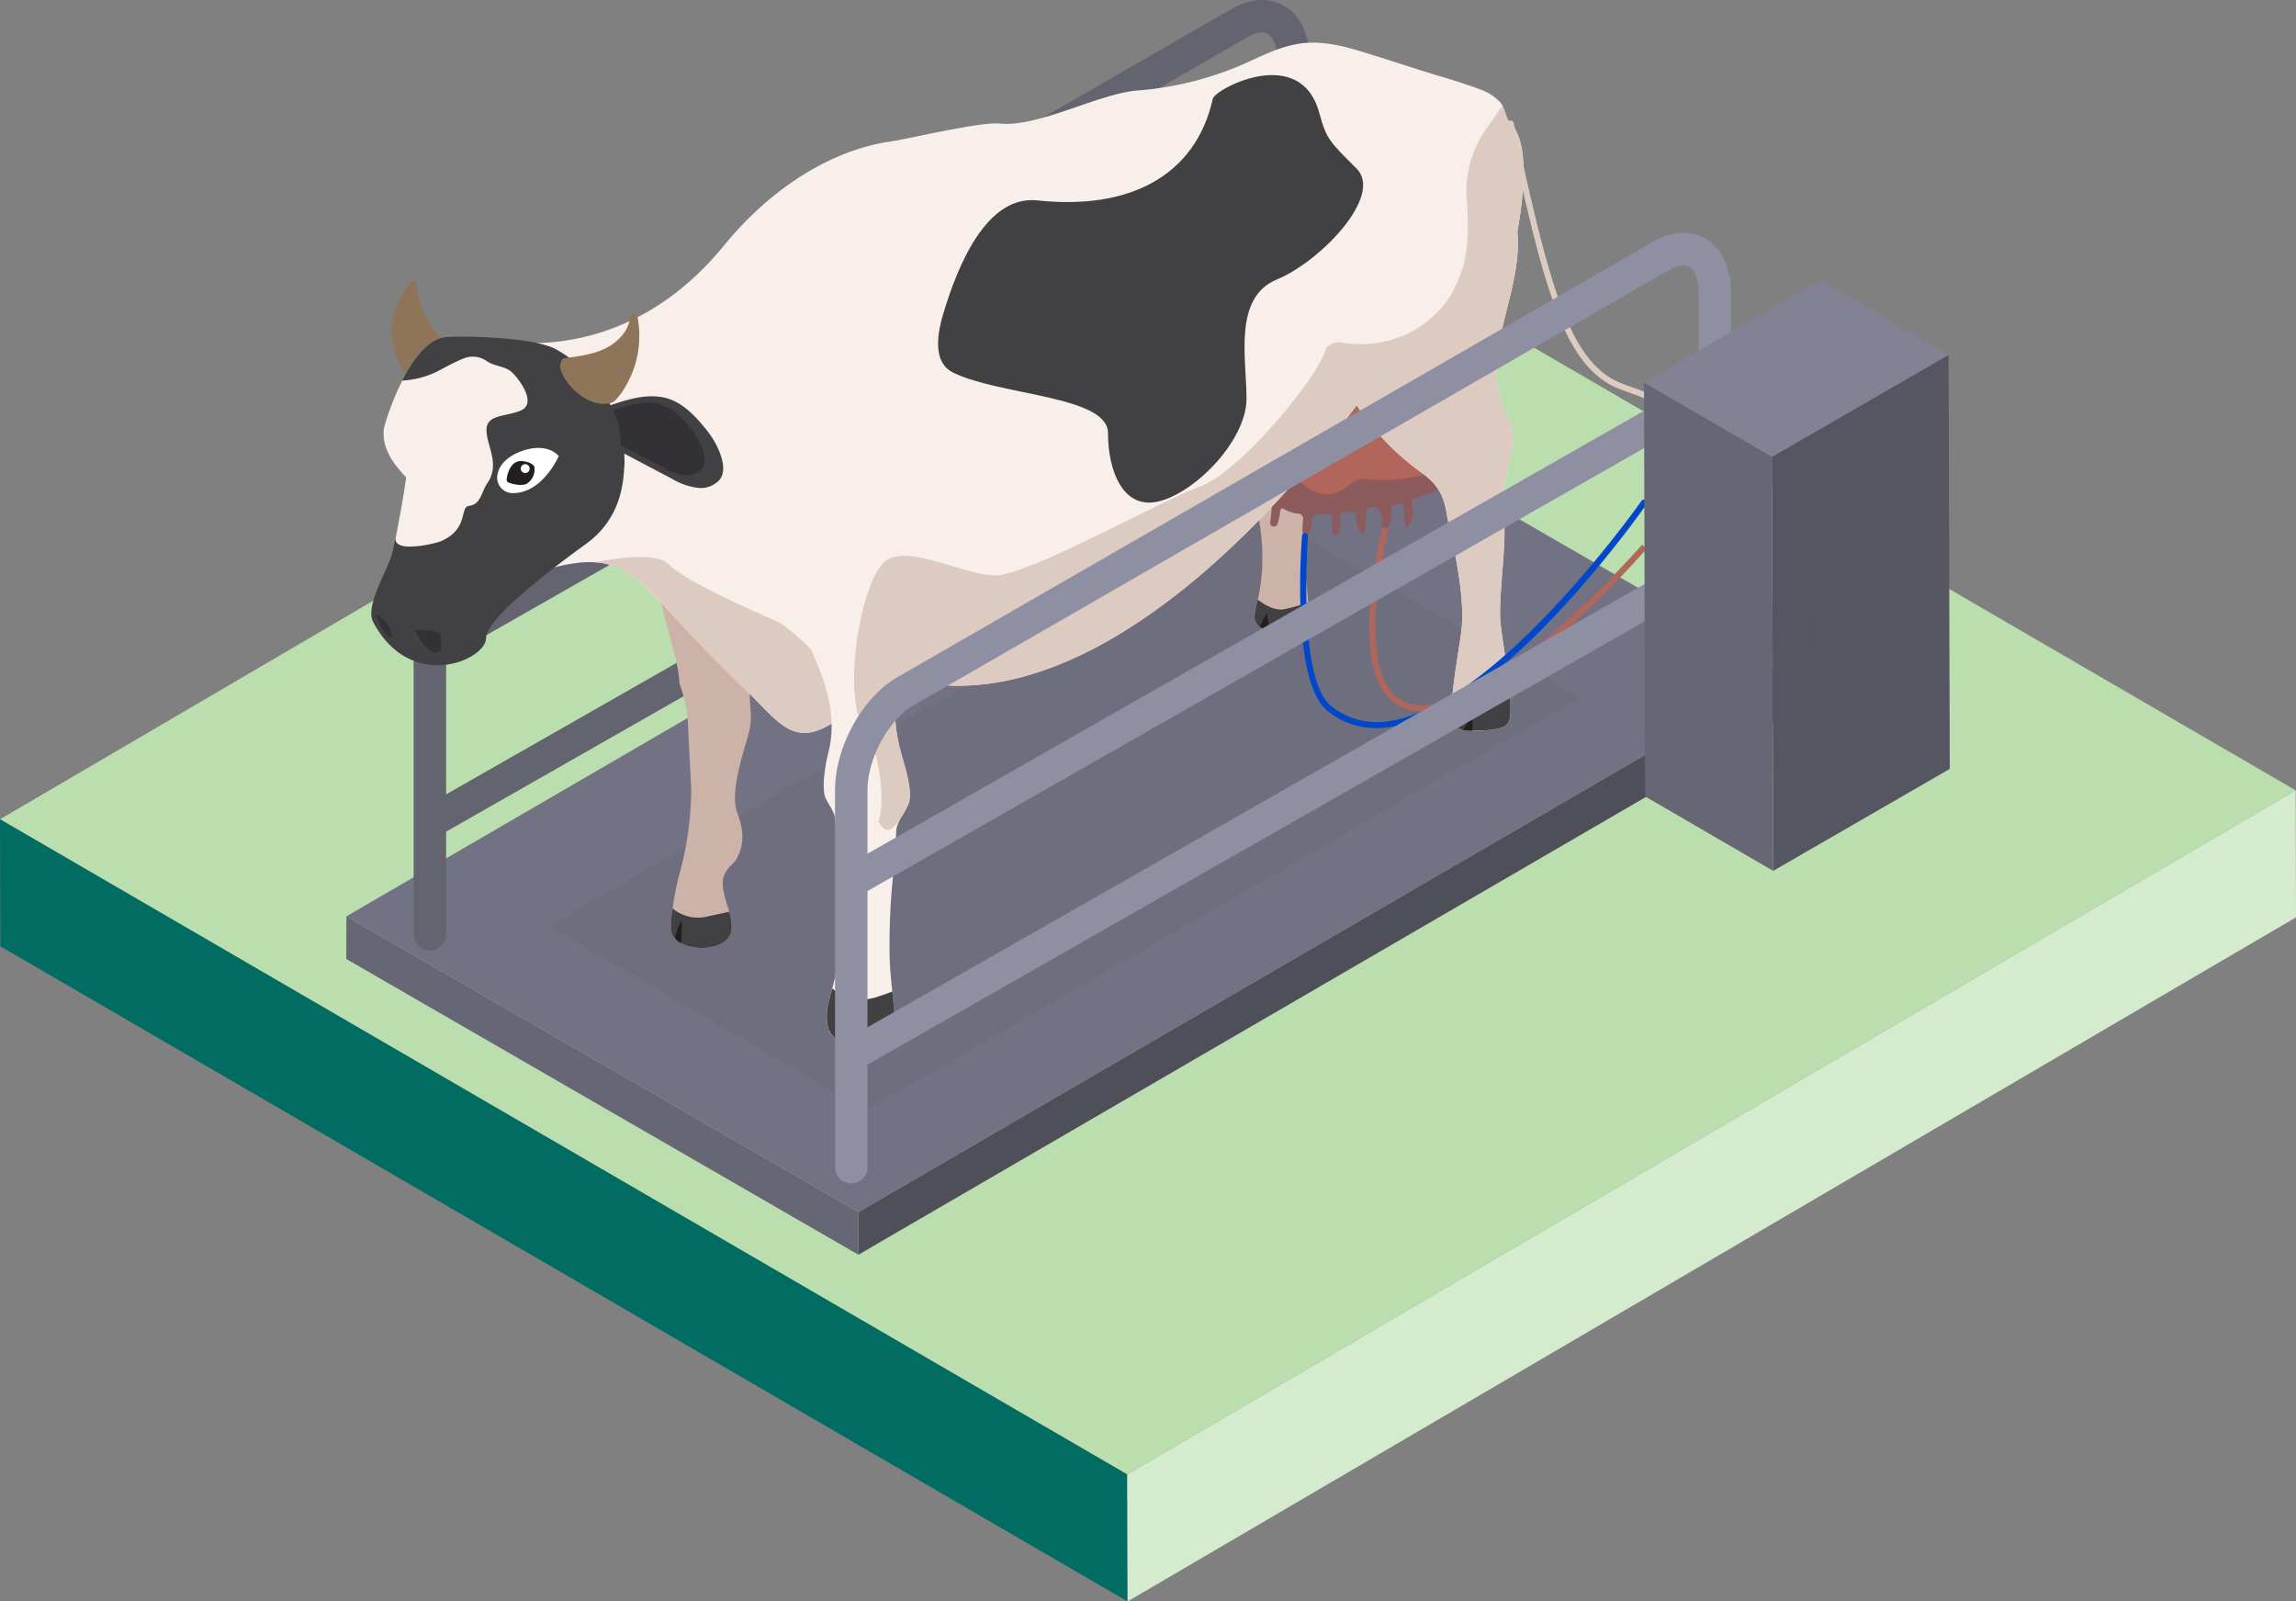 <svg xmlns="http://www.w3.org/2000/svg" xmlns:xlink="http://www.w3.org/1999/xlink" width="518.5" height="361.599" viewBox="0 0 518.5 361.599"><rect x="0" y="0" width="518.5" height="361.599" fill="#808080" stroke="none"/><defs><clipPath id="a"><rect width="518.5" height="361.599" fill="none"/></clipPath><clipPath id="c"><rect width="233.026" height="134.816" fill="none"/></clipPath><clipPath id="d"><rect width="12.814" height="9.133" fill="none"/></clipPath><clipPath id="e"><rect width="20.685" height="11.139" fill="none"/></clipPath><clipPath id="f"><rect width="16.891" height="9.915" fill="none"/></clipPath><clipPath id="g"><rect width="69.052" height="133.327" fill="none"/></clipPath><clipPath id="h"><rect width="36.197" height="103.489" fill="none"/></clipPath><clipPath id="i"><rect width="1.368" height="7.972" fill="none"/></clipPath></defs><g clip-path="url(#a)"><path d="M0,160.636,254.557,308.572,518.421,154.1,263.864,6.165Z" transform="translate(0 24.354)" fill="#bbdeaf"/><path d="M.079,66.047,254.636,213.978l-.079-28.677L0,37.369Z" transform="translate(0.001 147.622)" fill="#006c62"/><path d="M51.422,190.519l.079,28.672L315.365,64.726l-.079-28.677Z" transform="translate(203.137 142.405)" fill="#d5ebcd"/><path d="M340.866,83.984,131.456,205.678,15.8,138.908,225.211,17.214Z" transform="translate(62.421 67.999)" fill="#737284"/><path d="M248.594,30.7l-.03,9.628L39.159,162.024l.025-9.628Z" transform="translate(154.693 121.282)" fill="#4f4f5a"/><path d="M131.476,108.567l-.025,9.628L15.8,51.425l.025-9.628Z" transform="translate(62.401 165.112)" fill="#666674"/><g clip-path="url(#a)"><g transform="translate(123.903 115.887)" opacity="0.09" style="mix-blend-mode:multiply;isolation:isolate"><g clip-path="url(#c)"><path d="M96.606,158.228l161.451-93.21L186.48,23.41,25.029,116.625Z" transform="translate(-25.029 -23.411)" fill="#414042"/></g></g><path d="M22.533,214.622a3.66,3.66,0,0,1-3.663-3.658v-85.1c0-9.762,6.158-20.965,14.014-25.5L203.523,2.044c4.242-2.445,8.47-2.708,11.906-.723C219.1,3.44,221.2,7.87,221.2,13.484v85.1a3.663,3.663,0,0,1-7.327,0v-85.1c0-2.881-.787-5.059-2.1-5.822-1.455-.837-3.495.094-4.589.728L36.548,106.7C30.939,109.941,26.2,118.718,26.2,125.862v85.1a3.66,3.66,0,0,1-3.663,3.658" transform="translate(74.543 0.001)" fill="#636470"/><path d="M22.6,124.739a3.665,3.665,0,0,1-1.817-6.846L215.465,6.867a3.663,3.663,0,1,1,3.624,6.366L24.411,124.254a3.645,3.645,0,0,1-1.812.485" transform="translate(74.799 25.222)" fill="#636470"/><path d="M22.6,132.649a3.665,3.665,0,0,1-1.817-6.846L215.465,14.781a3.663,3.663,0,1,1,3.624,6.366L24.411,132.164a3.645,3.645,0,0,1-1.812.485" transform="translate(74.799 56.499)" fill="#636470"/><path d="M104.128,72.636a.687.687,0,0,1-.663-.51c-.757-2.9-3.9-4.015-7.232-5.193-1.02-.366-2.084-.738-3.049-1.168C86.51,62.809,82.9,55.8,80.757,50.795c-4.044-9.46-7.312-23.975-9.94-35.638-.723-3.208-1.391-6.2-2.02-8.812a.683.683,0,1,1,1.327-.322c.629,2.619,1.307,5.619,2.03,8.831,2.614,11.609,5.866,26.059,9.861,35.4,3.252,7.629,6.98,12.163,11.722,14.262.921.406,1.906.757,2.955,1.129,3.515,1.243,7.153,2.53,8.1,6.133a.686.686,0,0,1-.49.837.716.716,0,0,1-.173.02" transform="translate(271.698 21.718)" fill="#ddcac1"/><path d="M53.891,50.85c-4.624,13.43-1,13.98-2.792,20.46C49.8,76,46.846,84.617,48.613,89.156c1.337,3.436,1.653,6.787-.054,10.069-.6,1.148-1.782,1.916-2.475,3.02-1.713,2.693-.223,5.911.683,9.138a12.593,12.593,0,0,1,.559,3.7c-.233,6.168-13.307,5.708-13.757.262a28.1,28.1,0,0,1,.411-4.693,66.064,66.064,0,0,1,1.3-6.866,74.956,74.956,0,0,0,2.9-19.692c.01-1.01-.713-13.678-.728-14.7-.069-5.6-1.995-8.93-1.995-10.188-.015-7.223-12.678-36.667.109-35.242,4.213.46,12.242,14.589,13.91,18.5s5.8,4.381,4.416,8.386" transform="translate(117.916 94.472)" fill="#cdb3a7"/><path d="M76.4,43.3c-1.163,4.228-4.95,14.524-3.351,18.613,0,0-1.163,11.995-1.243,13.158-.223,2.965.49,7.029.683,10.614a15.829,15.829,0,0,1-.342,5.223C71.436,93.347,60.907,93.7,60.372,89.2a20.9,20.9,0,0,1,.752-4.089c.985-4.569,2.173-12.6-1.148-24.1-.257-.876-3.53-7.921-3.544-8.836-.054-5.059,2.134-11.321,2.134-12.46-.01-6.51-4.663-28.212,6.866-26.93,3.8.426,6.881,3.515,8.386,7.029s2.381,5.158,2.584,8.99c.327,6.044,1.614,8.653,0,14.495" transform="translate(222.922 50.308)" fill="#cdb3a7"/><path d="M65.58,50.941A19.293,19.293,0,0,0,66.2,47.9a.485.485,0,0,1,.792-.312,7.2,7.2,0,0,0,3.317,1.03,1.187,1.187,0,0,1,1.04,1.282c-.139,1.545-.386,3.837.441,3.837,1.059,0,1.535-2.6,1.688-4.079a.926.926,0,0,1,.926-.842c.9,0,2.134.01,2.876.01a.556.556,0,0,1,.545.436c.342,1.47-.292,4.218.832,4.218,1.3,0,1.074-2.436.975-3.921a1.038,1.038,0,0,1,.906-1.094c.624-.084,1.183-.173,1.653-.267a1.038,1.038,0,0,1,1.223,1.04c-.01.688-.015,1.411.02,1.629.332,1.881,1.658,3.361,1.837,1.455a31.019,31.019,0,0,0,.332-4.049.967.967,0,0,1,.921-1.03c.2-.01.406-.025.629-.035a1.587,1.587,0,0,1,1.614,1.153,6.678,6.678,0,0,0,.252.634c.282.678-.351,3.47.955,2.941s1.545-2.559,1.247-4.153a.889.889,0,0,1,.663-1.045c.307-.074.713-.188,1.252-.361a.676.676,0,0,1,.881.535c.356,2.441-.054,8.054,1.921,2.683a5.81,5.81,0,0,0-.084-3.421c-.411-1.673,6.807-2.04,6.039-3.45,3.094-.134,6.737-9.114,7.935-11.97a8.406,8.406,0,0,0-1.485-8.678c-2.629-2.911-6.871-3.554-10.762-4.01-7.693-.906-15.574-1.743-23.113.015s-14.811,6.643-17.321,13.97c-.936,2.728-1.114,5.931.475,8.336,1.465,2.223,5.213,2.495,6.257,4.634.574,1.173.347,3.356.03,5.559a.859.859,0,0,0,1.673.366" transform="translate(222.927 67.342)" fill="#8e5b5c"/><path d="M263.784,32.323v.163a80.857,80.857,0,0,1-1.411,12.079v.01a126.241,126.241,0,0,1-4.346,17.292c-11.668,26.108-25.509,13.2-26.494,14.6-1.777,2.5-3.569,4.965-5.4,7.4-31.083,41.276-70.2,71.538-103.7,61.256-.653-.208-1.3-.411-1.941-.644-2.282,2.351-4.337,4.351-6.193,6.02-.426.381-.837.738-1.233,1.079a40.553,40.553,0,0,1-5.539,4.129c-9.109,5.5-12.173-.792-20.569-8.777-18.806-17.945-22.786-27.054-32.905-27.658-4.5-.287-10.232,1.124-19.024,4.2-28.559,9.97-6.742-55.063-6.742-55.063s30.4,9.356,54.949-20.678c11.2-13.708,25.059-21.663,37.42-23.445,4.351-.629,20.5-4.539,24.88-4.074,8.574.891,22.306-6.742,30.92-7.455a74.166,74.166,0,0,0,25.1-6.426c3.8-1.738,7.643-3.614,11.841-4.2,4.5-.629,8.97.366,13.282,1.668,4.554,1.366,9.079,2.856,13.623,4.307,4.47,1.411,9.049,2.653,13.44,4.3a11.388,11.388,0,0,1,4.856,3.1,3.3,3.3,0,0,1,.426.644c.723,1.312.792,2.995,1.856,4.059,2.3,2.3,3.025,6.836,2.9,12.1" transform="translate(80.276 7.691)" fill="#f8eeea"/><path d="M58.529,34.9S63.9,42.266,68.91,41.7s4.436-4.044,9.193-3.381,12.118-.579,12.911-1.371S77.519,17.687,76.623,17.687,58.529,34.9,58.529,34.9" transform="translate(231.21 69.87)" fill="#b1665c"/><path d="M30.7,27.736c-.025.149-.054.3-.079.45l-.045.163c-.9,2.886-6.4,5.678-9.559,5.035-1.5-1.257-2.693-5.609-2.723-5.866a9.648,9.648,0,0,1-.4-2.218v-.025c-.188-2.574.218-7.084,4.089-12.064a.848.848,0,0,1,1.559.426A18.7,18.7,0,0,0,27.9,24.345a17.769,17.769,0,0,0,2.747,2.639,1.926,1.926,0,0,1,.054.752" transform="translate(70.571 50.678)" fill="#8e7459"/><g transform="translate(88.475 75.024)" opacity="0.49" style="mix-blend-mode:multiply;isolation:isolate"><g clip-path="url(#d)"><path d="M30.674,18.546c-.025.149-.054.3-.079.45l-.045.163c-.9,2.886-6.4,5.678-9.559,5.035-1.5-1.257-2.693-5.609-2.723-5.866a9.648,9.648,0,0,1-.4-2.218c1.079,2.243,2.53,4.871,3.5,5,1.52.193,3.421-5.03,6.5-5.96a17.769,17.769,0,0,0,2.747,2.639,1.926,1.926,0,0,1,.054.752" transform="translate(-17.874 -15.156)" fill="#8e7459"/></g></g><path d="M74.093,44.63c-.257,1.931.03,11.158-8.52,17.41-4.762,3.475-22.717,16.495-22.717,21.351,0,5.02-16.985,12.415-25.494-3.584-1.911-3.6,3.2-11.6,4.213-15.316.262-.96.564-2.342.876-3.9h.015c1.025-5.1,2.2-12.213,2.322-13.47-.748-.782-1.46-1.589-2.129-2.436-2.054-2.653-3.584-5.935-2.713-9.341a59.057,59.057,0,0,1,3.995-10.064c2.406-4.747,5.827-9.425,9.9-9.822,1.426-.233,18.039-.3,24.252,2.475,4.5,2.178,16.643,11.227,16,26.7" transform="translate(66.913 60.659)" fill="#414042"/><path d="M43.033,23.426c-.084.47-.193.916-.3,1.366a21.91,21.91,0,0,1-2.351,5.787,13.49,13.49,0,0,1-2.856,3.733c-4.733,1.846-10.356-3.158-11.683-6.836a2.851,2.851,0,0,1,.084-2.668.862.862,0,0,1,.653-.426c3.351-.436,6.881-.871,9.876-2.569,2.45-1.411,4.594-3.772,4.871-6.683.079-.881,1.445-1.223,1.639-.223a22.52,22.52,0,0,1,.069,8.52" transform="translate(100.968 56.478)" fill="#8e7459"/><path d="M40.229,18.318c4.134.822,7.292,4.213,9.807,7.4a19.167,19.167,0,0,1,3.044,5.277c.673,1.871,1.228,4.277-.153,5.965a5.682,5.682,0,0,1-4.51,1.827,14.747,14.747,0,0,1-6.3-2.139q-6.163-3.23-12.307-6.5a20.312,20.312,0,0,0-1.663-8.93c-.134-.307-.272-.614-.421-.916,3.94-1.351,8.3-2.812,12.5-1.98" transform="translate(109.539 71.402)" fill="#414042"/><path d="M87.386,57.824c-.426.381-.837.738-1.238,1.079a41.049,41.049,0,0,1-5.535,4.134c-9.109,5.495-12.173-.8-20.569-8.782C41.244,36.31,37.263,27.2,27.135,26.6c4.48-.916,13.876-2.4,16.8.535,3.886,3.881,18.5,10.213,24.479,12.911C71.4,41.369,79.742,49.74,87.386,57.824" transform="translate(107.193 100.364)" fill="#ddcac1"/><path d="M22.823,26.035c.723-2.837,3.817-4.51,6.44-5.228,2.52-.688,5.455-.559,7.317,1.46-1.95,4.079-5.559,8.322-10.227,8.361a3.513,3.513,0,0,1-3.53-4.594" transform="translate(89.614 80.71)" fill="#fff"/><path d="M62.574,62.763a38.214,38.214,0,0,0,.262,15.123c.708,3.406,3.416,10.559,2.1,13.787a17.176,17.176,0,0,1-1.356,2.475,11.913,11.913,0,0,0-1,1.955c-.738,1.955-.084,4.134-.371,6.2a149.344,149.344,0,0,0-1.45,23.1c0,2.312.3,5.391.6,8.426s.614,6,.614,8.084c0,4.663-13.618,5.153-14.99.545-.985-3.3-.054-6.178.807-9.312a30.481,30.481,0,0,0,.891-3.856c1.45-9.658.792-20.692-.233-34.41-.153-2.109-2.064-3.693-2.436-5.747-.421-2.337.248-6.688.847-8.985a24.012,24.012,0,0,0,.8-6.8c-.262-13.307-10.821-24.6-12.118-39C33.9,15.729,59.881,22.719,69.4,33.674a12.938,12.938,0,0,1,2.158,3.119,4.872,4.872,0,0,1,.386,1.391c.188,1.876-.837,3.629-1.752,5.292-3.653,6.624-6.44,12.792-7.619,19.287" transform="translate(140.138 90.055)" fill="#f8eeea"/><path d="M104.905,20.324v.015c1.421,14.183-9.218,28.281-2.381,41.41,3.8,7.277-2.089,14.47-.752,22.569.96,5.812-1.272,18.613-.653,24.479.49,4.624,2.242,14,2.242,18.4,0,4.648.342,5.906-9.614,5.836-3.188-.025-4.475-1.421-3.025-12.019.426-3.079,1.134-7.356,1.545-10.435,1.148-8.737-2.842-23.524-3.282-26.366-.668-4.3-2.094-6.8-5.609-9.341A58.356,58.356,0,0,1,68.664,59.63a51.9,51.9,0,0,1-6.4-13.539A44.987,44.987,0,0,1,60.54,27.052L93.514,13.389l12.8-5.307h.01l-.01.168Z" transform="translate(237.743 31.927)" fill="#f8eeea"/><path d="M29.361,22.258a3.822,3.822,0,0,1-1.782,3.921c-1.223.545-3.322.015-4.119-.356a.59.59,0,0,1-.347-.569c.035-.881.54-3.089,1.99-3.921,1.337-.762,3.871.069,4.257.926" transform="translate(91.304 83.085)" fill="#231f20"/><path d="M25.765,22.175a1,1,0,1,1-1-1,1.006,1.006,0,0,1,1,1" transform="translate(93.841 83.629)" fill="#fff"/><path d="M37.88,18.555c3.277.648,5.777,3.337,7.767,5.861A15.175,15.175,0,0,1,48.067,28.6c.53,1.485.97,3.391-.129,4.728a4.492,4.492,0,0,1-3.569,1.45,11.684,11.684,0,0,1-4.99-1.7c-3.257-1.7-6.5-3.431-9.757-5.148a16.091,16.091,0,0,0-1.317-7.079c-.1-.248-.218-.49-.332-.728,3.124-1.069,6.574-2.228,9.906-1.569" transform="translate(110.507 72.541)" fill="#333135"/><path d="M65.235,31.719c-11.48-1.243-18,14.608-21.3,25.677-1.733,5.822-1.881,11.208,2.287,13.227,10.708,5.193,34.94,5.193,34.94,13.643S84.547,101.925,93,99.579s19.44-13.965,19.44-23.088-3.059-22.811,6.866-26.925,24.1-18.93,18-25.029-6.807-6.6-8.435-12.584C124.615-3.7,105.318,6.562,104.833,8.759c-3.945,17.717-19.237,25.163-39.6,22.96" transform="translate(169.055 13.532)" fill="#414042"/><path d="M188.731,33.222v.015c1.421,14.183-9.218,28.281-2.381,41.41,3.8,7.277-2.089,14.47-.752,22.569.96,5.812-1.272,18.613-.653,24.479.411,3.911,1.738,11.242,2.119,16.069.079.861.124,1.653.124,2.327,0,4.648.342,5.906-9.614,5.836-2.752-.025-4.089-1.064-3.46-8.163.094-1.119.243-2.406.436-3.856.426-3.079,1.134-7.356,1.545-10.435,1.148-8.737-2.842-23.524-3.282-26.366-.668-4.3-2.094-6.8-5.609-9.341A58.356,58.356,0,0,1,152.49,72.528c-31.088,41.276-70.2,71.542-103.7,61.256a38.236,38.236,0,0,0,.257,15.128c.713,3.406,3.653,10.668,2.109,13.787-5.1,10.312-6.223,3.267-6.718,4.074,1.931-5.975-.218-18.41-4.5-24.331a5.549,5.549,0,0,1-.52-2.2c-1.747-9.792,1.728-27.737,6.158-32.167,2.475-2.475,7.193-1.639,12.2-.257,4.693,1.3,9.614,3.074,13.158,3.074,7.331,0,37.2-16.806,46.212-20.089s26.326-24.41,28.257-30.717a2.2,2.2,0,0,1,.683-1.094,4.325,4.325,0,0,1,3.515-.574c11.321,1.683,22.376-4.431,26.2-15.222.178-.5.356-.985.5-1.436,1.45-4.267,1.411-10.465,1.03-15.47,0-.04-.015-.094-.015-.134a24.532,24.532,0,0,1,4.238-15.826l3.817-5.51c.723,1.312.792,2.995,1.861,4.059,2.3,2.3,3.02,6.841,2.9,12.1h.01l-.01.168a82.118,82.118,0,0,1-1.411,12.074" transform="translate(153.917 19.029)" fill="#ddcac1"/><path d="M18.935,28.8s5.718-.441,5.718,1.173,1.025,3.812-1.173,3.812S18.935,28.8,18.935,28.8" transform="translate(74.8 113.556)" fill="#333135"/><path d="M17.163,28.116c-.168-.6,3.495,2.049,3.495,4.4s-2.742-1.673-3.495-4.4" transform="translate(67.78 110.727)" fill="#333135"/><g transform="translate(85.184 135.325)" opacity="0.25" style="mix-blend-mode:screen;isolation:isolate"><g clip-path="url(#e)"><path d="M17.992,27.336s5.861,2.931,7.767,2.054,7.559-.342,8.059.163,4.832,2.936,3.96,3.807,1.173,5.114-1.465,5.114-1.668-5.569-3.693-5.569-9.351,1.025-10.381,0-7.178-2.639-4.247-5.569" transform="translate(-17.208 -27.338)" fill="#414042"/></g></g><g transform="translate(126.81 81.274)" opacity="0.33" style="mix-blend-mode:multiply;isolation:isolate"><g clip-path="url(#f)"><path d="M42.507,16.418A22.078,22.078,0,0,1,40.155,22.2a13.729,13.729,0,0,1-2.861,3.733c-4.728,1.846-10.351-3.158-11.678-6.841,1.97,1.5,5.648,4.079,7.891,4.079,3.188,0,8.331-6.074,9-6.757" transform="translate(-25.617 -16.417)" fill="#8e7459"/></g></g><path d="M48.479,28.447c-3.544,1.465-7.727.837-7.727,4.391s3.163,7.7.2,11.985c-1.426,2.069-1.4,4.817-4.2,5.153-2.049.243,0,5.168-6.178,7.926-1.238.554-11.2,2.985-10.312-.911,1.025-5.1,2.2-12.213,2.322-13.475-.752-.777-1.46-1.584-2.134-2.431-2.049-2.653-3.584-5.935-2.708-9.341a59.043,59.043,0,0,1,3.995-10.069,20.384,20.384,0,0,0,7.3-1.777c1.238-.554,4.148-2.3,6.713-3.287a5.488,5.488,0,0,1,5.089.683c1.772,1.218,4.228,1.074,5.757,2.6,2.079,2.079,5.421,7.084,1.876,8.549" transform="translate(69.112 64.258)" fill="#f8eeea"/><path d="M85.358,28.132C84.1,26.35,82.8,24.608,81.4,22.974c-1.416-1.54-3.1-3.218-5.015-3.445L76.725,19a11.906,11.906,0,0,0,3.01,3.9c1.188,1.094,2.7,2.465,2.594,4.277-.168-1.777-1.713-2.782-2.931-3.906a12.446,12.446,0,0,1-3.351-3.96l-.252-.53.589,0A4.923,4.923,0,0,1,79.532,20.2a18.8,18.8,0,0,1,2.3,2.4,28.289,28.289,0,0,1,3.525,5.53" transform="translate(299.413 74.192)" fill="#231f20"/><path d="M75.914,19.019a3.959,3.959,0,0,1,1.485-.193,7.6,7.6,0,0,1,3.059,1.257,16.254,16.254,0,0,1,2.327,2.292,8.209,8.209,0,0,1,.817,1.238s-.436-.4-1.089-.985a15.74,15.74,0,0,0-2.455-1.99,7.053,7.053,0,0,0-2.723-1.45,4.759,4.759,0,0,0-1.421-.168" transform="translate(299.887 74.329)" fill="#231f20"/><path d="M75.895,18.779a4.741,4.741,0,0,0,.292,1.4,7.08,7.08,0,0,0,1.673,2.589,15.966,15.966,0,0,0,2.2,2.277c.644.6,1.074,1,1.074,1a7.959,7.959,0,0,1-1.3-.708,15.742,15.742,0,0,1-2.485-2.119,7.6,7.6,0,0,1-1.515-2.941,3.855,3.855,0,0,1,.064-1.5" transform="translate(299.362 74.184)" fill="#231f20"/><path d="M81.725,29.281a5.1,5.1,0,0,0-1.084-1.589,6.55,6.55,0,0,0-1.51-1.223,4.549,4.549,0,0,1-1.837-1.559,12.886,12.886,0,0,1-1.46-6.173s.188.762.475,1.906a12.082,12.082,0,0,0,1.559,3.9,3.919,3.919,0,0,0,1.545,1.5,7.1,7.1,0,0,1,1.51,1.416,3.969,3.969,0,0,1,.8,1.827" transform="translate(299.552 74.018)" fill="#231f20"/><path d="M82.032,29.121a3.943,3.943,0,0,1-1.188-1.6,7.033,7.033,0,0,1-.48-2.02,3.884,3.884,0,0,0-.54-2.079,12.155,12.155,0,0,0-2.609-3.287C76.364,19.32,75.8,18.78,75.8,18.78a12.865,12.865,0,0,1,4.638,4.327,4.5,4.5,0,0,1,.441,2.371,6.678,6.678,0,0,0,.317,1.916,5.154,5.154,0,0,0,.842,1.728" transform="translate(299.417 74.188)" fill="#231f20"/><path d="M53.13,53.853c0,3.025-5.688,4.282-10.094,3.569a11.15,11.15,0,0,1-2.173-.589A4.127,4.127,0,0,1,38.141,54.4c-.985-3.3-.054-6.183.8-9.317a10.264,10.264,0,0,0,10.015,1.941c1.287-.4,2.465-.817,3.559-1.257.312,3.04.614,6,.614,8.084" transform="translate(148.997 178.106)" fill="#414042"/><path d="M44.369,45.868c-.178,4.609-7.534,5.51-11.42,3.406a5.224,5.224,0,0,1-1.4-1.079,3.435,3.435,0,0,1-.941-2.069,28.008,28.008,0,0,1,.411-4.688,9,9,0,0,0,8.025,1.777c2-.436,3.544-.777,4.762-1.054a12.649,12.649,0,0,1,.559,3.708" transform="translate(120.873 163.691)" fill="#414042"/><path d="M40.526,52.761a11.055,11.055,0,0,1-2.173-.589c.218-2.01.7-5.114,1.5-5.906a47.384,47.384,0,0,0,.668,6.495" transform="translate(151.508 182.767)" fill="#231f20"/><path d="M32.187,47.008a5.146,5.146,0,0,1-1.4-1.079,18.53,18.53,0,0,1,1.327-3.886c.4-.4.193,2.886.069,4.965" transform="translate(121.635 165.956)" fill="#231f20"/><path d="M70.874,39.837H69.85a5.581,5.581,0,0,1-1.069-.094c-2.025-.342-2.941-1.955-2.391-8.069,2.267,1.257,5.673,2.718,8.015,1.8,1.282-.49,3.089-1.148,4.935-1.8.084.861.124,1.653.124,2.322,0,4.49.312,5.812-8.589,5.841" transform="translate(261.641 125.123)" fill="#414042"/><path d="M69.012,33.153c-.713,2.436-11.242,2.792-11.777-1.708a21.306,21.306,0,0,1,.752-4.089c1.738,1.282,3.94,2.5,5.856,2.158a33.639,33.639,0,0,0,5.51-1.584,15.7,15.7,0,0,1-.342,5.223" transform="translate(226.059 108.066)" fill="#414042"/><path d="M68.841,32.386v4.638H67.816a5.2,5.2,0,0,1-1.069-.1c.673-1.2,2.094-3.856,2.094-4.539" transform="translate(263.674 127.936)" fill="#231f20"/><path d="M57.462,31.071l1.614-3.119.713,4.213Z" transform="translate(226.995 110.42)" fill="#231f20"/><path d="M74.245,65.548a9.687,9.687,0,0,1-8.069-3.812c-7.762-10.039-.985-36.548-.693-37.677l1.327.347c-.074.267-6.906,26.984.45,36.494a8.264,8.264,0,0,0,6.985,3.287c18.153,0,49.528-35.89,49.84-36.256l1.035.9c-1.3,1.5-32.1,36.717-50.875,36.717" transform="translate(246.756 95.042)" fill="#b1665c"/><path d="M76.541,74.375a17.141,17.141,0,0,1-11.148-3.96c-8.227-6.723-5.762-38.083-5.653-39.42a.648.648,0,0,1,.738-.624.684.684,0,0,1,.624.743c-.025.317-2.515,31.974,5.158,38.241a16.3,16.3,0,0,0,13.054,3.455c24.475-3.4,56.761-49.276,57.083-49.736a.7.7,0,0,1,.955-.168.686.686,0,0,1,.168.95c-1.337,1.911-32.954,46.83-58.018,50.305a21.819,21.819,0,0,1-2.96.213" transform="translate(234.297 90.016)" fill="#0147ca"/><path d="M41.756,225.245a3.66,3.66,0,0,1-3.663-3.658v-85.1c0-9.762,6.158-20.97,14.019-25.5L222.746,12.672c4.247-2.455,8.475-2.713,11.906-.723,3.668,2.119,5.772,6.544,5.772,12.158v85.1a3.663,3.663,0,0,1-7.327,0v-85.1c0-2.881-.787-5.054-2.1-5.817-1.441-.837-3.495.1-4.589.728L55.771,117.327c-5.609,3.238-10.351,12.014-10.351,19.163v85.1a3.66,3.66,0,0,1-3.663,3.658" transform="translate(150.481 41.965)" fill="#8f8fa3"/><path d="M41.823,135.36a3.665,3.665,0,0,1-1.817-6.846L234.689,17.487a3.663,3.663,0,0,1,3.624,6.366L43.635,134.875a3.645,3.645,0,0,1-1.812.485" transform="translate(150.741 67.189)" fill="#8f8fa3"/><path d="M41.823,143.275a3.665,3.665,0,0,1-1.817-6.846L234.689,25.4a3.663,3.663,0,0,1,3.624,6.366L43.635,142.79a3.645,3.645,0,0,1-1.812.485" transform="translate(150.741 98.466)" fill="#8f8fa3"/><g transform="translate(371.254 63.311)" style="isolation:isolate"><g clip-path="url(#g)"><path d="M120.707,16.184l.267,93.5L81.1,132.705l-.267-93.5Z" transform="translate(-51.92 0.621)" fill="#565662"/><path d="M104.178,127.748,75.263,110.941,75,17.439,103.91,34.245Z" transform="translate(-74.995 5.579)" fill="#666674"/><path d="M103.911,52.614,75,35.808l39.865-23.019L143.781,29.6Z" transform="translate(-74.994 -12.791)" fill="#828294"/><g transform="translate(30.886 23.321)" opacity="0.52" style="mix-blend-mode:multiply;isolation:isolate"><g clip-path="url(#h)"><path d="M81.463,120.988l-.228-82.725L117.2,17.5l.233,82.725-.347.193ZM82.6,39.055l.228,79.562,33.232-19.188-.228-79.562Z" transform="translate(-81.232 -17.497)" fill="#565662"/></g></g><g transform="translate(36.334 75.798)" opacity="0.7" style="mix-blend-mode:multiply;isolation:isolate"><g clip-path="url(#i)"><path d="M83.018,36.071a.685.685,0,0,1-.683-.683V28.779a.683.683,0,0,1,1.366,0v6.609a.684.684,0,0,1-.683.683" transform="translate(-82.336 -28.1)" fill="#565662"/></g></g></g></g></g></g></svg>
